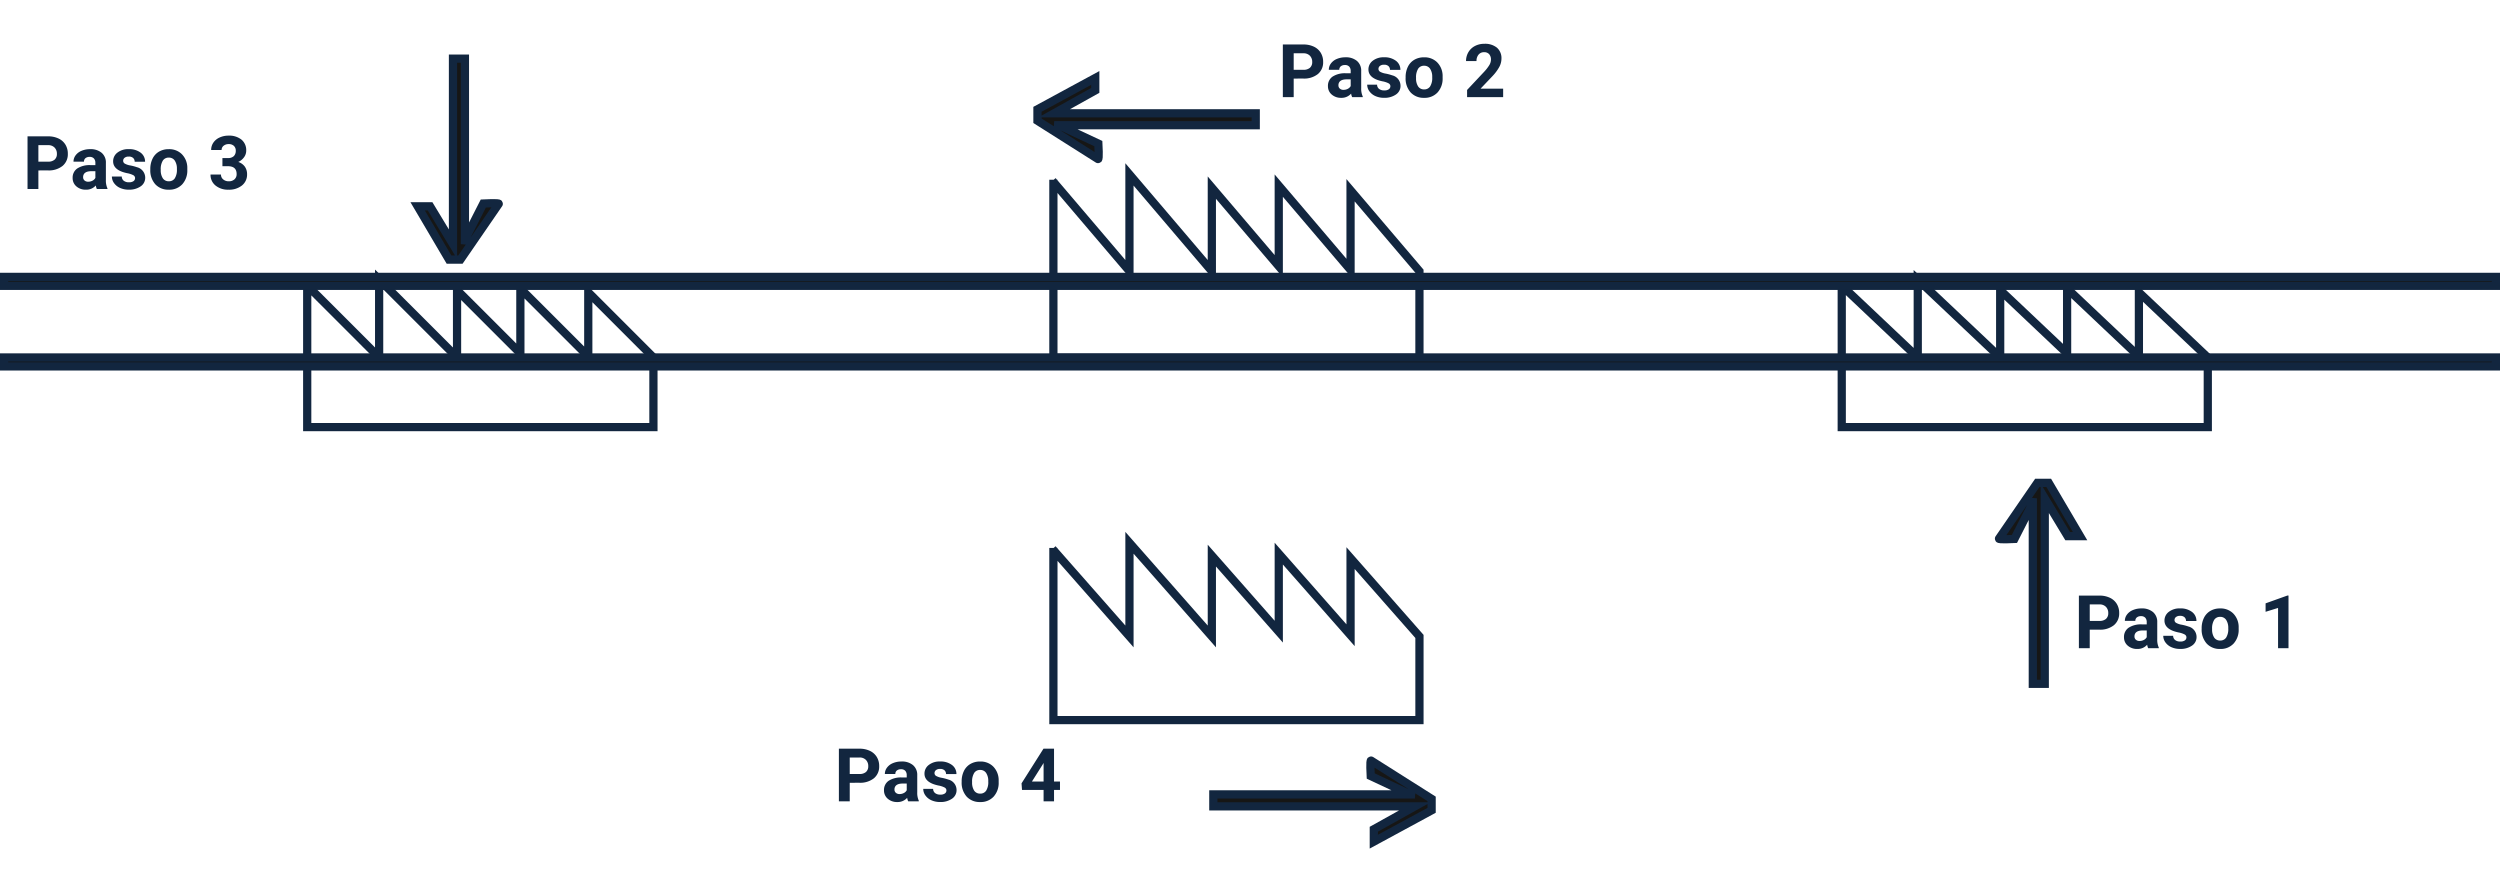 <svg xmlns="http://www.w3.org/2000/svg" xmlns:xlink="http://www.w3.org/1999/xlink" width="304" height="107.28" viewBox="0 0 304 107.28">
  <defs>
    <clipPath id="clip-path">
      <rect id="Rectángulo_364495" data-name="Rectángulo 364495" width="270.256" height="107.28" fill="none" stroke="#12263f" stroke-width="1"/>
    </clipPath>
  </defs>
  <g id="Grupo_1069677" data-name="Grupo 1069677" transform="translate(-284.655 -6831.118)">
    <g id="Grupo_1069676" data-name="Grupo 1069676">
      <g id="Grupo_1069675" data-name="Grupo 1069675">
        <g id="Grupo_1069674" data-name="Grupo 1069674">
          <g id="Grupo_1069673" data-name="Grupo 1069673">
            <g id="Grupo_1060911" data-name="Grupo 1060911" transform="translate(-5676.88 10742.239)">
              <g id="Grupo_1060910" data-name="Grupo 1060910" transform="translate(5962.035 -3911.121)">
                <path id="Trazado_780971" data-name="Trazado 780971" d="M2.915,19.363V36.783h42.1V28.315l-7.923-7.925v7.8l-8.257-8.257v7.893l-7.7-7.7v8.181l-9.474-9.474v9.474l-8.85-8.85" transform="translate(33.942 15.152)" fill="none" stroke="#12263f" stroke-miterlimit="10" stroke-width="1"/>
                <path id="Trazado_780972" data-name="Trazado 780972" d="M66.556,19.363V36.783h44.512V28.315l-8.378-7.925v7.8l-8.73-8.257v7.893l-8.137-7.7v8.181L75.8,18.841v9.474l-9.358-8.85" transform="translate(156.9 15.152)" fill="none" stroke="#12263f" stroke-miterlimit="10" stroke-width="1"/>
                <path id="Trazado_780973" data-name="Trazado 780973" d="M118.142,10.522V32.163h44.512V21.644L154.276,11.8v9.694l-8.73-10.257v9.805l-8.137-9.561V21.644L127.391,9.874v11.77l-9.358-10.994" transform="translate(9.451 11.333)" fill="none" stroke="#12263f" stroke-miterlimit="10" stroke-width="1"/>
                <path id="Trazado_780974" data-name="Trazado 780974" d="M118.482,33.919V54.855h44.512V44.678l-8.378-9.523v9.378l-8.73-9.924V44.1l-8.137-9.251v9.832L127.731,33.291V44.678l-9.358-10.637" transform="translate(9.112 32.711)" fill="none" stroke="#12263f" stroke-miterlimit="10" stroke-width="1"/>
                <rect id="Rectángulo_364493" data-name="Rectángulo 364493" width="303" height="1.088" transform="translate(0 33.669)" fill="#161615" stroke="#12263f" stroke-width="1"/>
                <rect id="Rectángulo_364494" data-name="Rectángulo 364494" width="303" height="1.088" transform="translate(0 43.467)" fill="#161615" stroke="#12263f" stroke-width="1"/>
                <g id="Grupo_1060909" data-name="Grupo 1060909" transform="translate(32.744 0)">
                  <g id="Grupo_1060908" data-name="Grupo 1060908" clip-path="url(#clip-path)">
                    <path id="Trazado_780975" data-name="Trazado 780975" d="M6.056,0H4.665L.008,6.774c-.151.151,1.875.046,1.875.046L4,2.662l.12-.787V24.437H5.573V1.875l2.782,4.6H9.868Z" transform="translate(27.411 31.566) rotate(180)" fill="#161615" stroke="#12263f" stroke-width="1"/>
                    <path id="Trazado_780976" data-name="Trazado 780976" d="M86.22,0H84.828L80.171,6.774c-.151.151,1.875.046,1.875.046l2.117-4.158.12-.787V24.437h1.453V1.875l2.782,4.6h1.513Z" transform="translate(129.663 58.718)" fill="#161615" stroke="#12263f" stroke-width="1"/>
                    <path id="Trazado_780977" data-name="Trazado 780977" d="M158.444,56.474V55.082l-7.359-4.657c-.164-.151-.048,1.875-.048,1.875l4.517,2.117.854.12H131.9V55.99h24.507l-4.993,2.782v1.513Z" transform="translate(-17.603 42.062)" fill="#161615" stroke="#12263f" stroke-width="1"/>
                    <path id="Trazado_780978" data-name="Trazado 780978" d="M132.99,67.132v1.392l7.359,4.657c.164.151.048-1.875.048-1.875l-4.517-2.117-.854-.12h24.507V67.616H135.026l4.993-2.782V63.321Z" transform="translate(-40.079 -53.841)" fill="#161615" stroke="#12263f" stroke-width="1"/>
                  </g>
                </g>
              </g>
              <path id="Trazado_816242" data-name="Trazado 816242" d="M1.89-2.254V0H.571V-6.4h2.5a2.888,2.888,0,0,1,1.268.264,1.943,1.943,0,0,1,.842.749A2.089,2.089,0,0,1,5.471-4.28,1.837,1.837,0,0,1,4.827-2.8a2.681,2.681,0,0,1-1.782.543Zm0-1.068H3.067a1.158,1.158,0,0,0,.8-.246.9.9,0,0,0,.275-.7,1.055,1.055,0,0,0-.277-.76,1.034,1.034,0,0,0-.765-.3H1.89ZM9,0a1.41,1.41,0,0,1-.127-.426,1.537,1.537,0,0,1-1.2.514,1.688,1.688,0,0,1-1.158-.4,1.3,1.3,0,0,1-.459-1.02,1.344,1.344,0,0,1,.56-1.16A2.765,2.765,0,0,1,8.235-2.9H8.82v-.272A.784.784,0,0,0,8.651-3.7a.666.666,0,0,0-.534-.2.757.757,0,0,0-.5.154.523.523,0,0,0-.182.422H6.161a1.276,1.276,0,0,1,.255-.765,1.685,1.685,0,0,1,.721-.552,2.627,2.627,0,0,1,1.046-.2,2.075,2.075,0,0,1,1.4.442,1.545,1.545,0,0,1,.516,1.241V-1.1a2.273,2.273,0,0,0,.189,1.024V0ZM7.95-.883a1.094,1.094,0,0,0,.519-.125.823.823,0,0,0,.352-.336v-.817H8.345q-.954,0-1.015.659l0,.075a.508.508,0,0,0,.167.391A.649.649,0,0,0,7.95-.883Zm5.7-.431a.409.409,0,0,0-.231-.367,2.621,2.621,0,0,0-.74-.24q-1.7-.356-1.7-1.441A1.307,1.307,0,0,1,11.5-4.419a2.118,2.118,0,0,1,1.373-.424,2.28,2.28,0,0,1,1.448.426,1.343,1.343,0,0,1,.543,1.107H13.6a.615.615,0,0,0-.176-.45.744.744,0,0,0-.549-.178.76.76,0,0,0-.5.145.458.458,0,0,0-.176.369.391.391,0,0,0,.2.341,2.057,2.057,0,0,0,.675.224,5.51,5.51,0,0,1,.8.213A1.314,1.314,0,0,1,14.88-1.367a1.24,1.24,0,0,1-.558,1.052,2.408,2.408,0,0,1-1.441.4,2.515,2.515,0,0,1-1.061-.213,1.781,1.781,0,0,1-.727-.584,1.358,1.358,0,0,1-.264-.8h1.2a.663.663,0,0,0,.25.519.994.994,0,0,0,.624.18.92.92,0,0,0,.552-.138A.431.431,0,0,0,13.645-1.314ZM15.5-2.421a2.82,2.82,0,0,1,.272-1.261,2,2,0,0,1,.784-.857,2.289,2.289,0,0,1,1.189-.3,2.165,2.165,0,0,1,1.571.589A2.363,2.363,0,0,1,20-2.654L20-2.329a2.485,2.485,0,0,1-.611,1.756,2.123,2.123,0,0,1-1.639.661,2.134,2.134,0,0,1-1.641-.659A2.529,2.529,0,0,1,15.5-2.364Zm1.27.092a1.773,1.773,0,0,0,.255,1.035.841.841,0,0,0,.729.358.843.843,0,0,0,.721-.354,1.94,1.94,0,0,0,.259-1.132,1.755,1.755,0,0,0-.259-1.028.843.843,0,0,0-.729-.365.829.829,0,0,0-.721.363A1.972,1.972,0,0,0,16.77-2.329ZM27.36,0H22.975V-.87l2.07-2.206a5.106,5.106,0,0,0,.631-.813,1.306,1.306,0,0,0,.2-.659.977.977,0,0,0-.215-.67.777.777,0,0,0-.615-.244.838.838,0,0,0-.679.3,1.175,1.175,0,0,0-.248.78H22.847a2.1,2.1,0,0,1,.279-1.068,1.967,1.967,0,0,1,.789-.758,2.4,2.4,0,0,1,1.156-.275,2.27,2.27,0,0,1,1.536.475,1.679,1.679,0,0,1,.547,1.34,2.151,2.151,0,0,1-.246.967,5.373,5.373,0,0,1-.844,1.147L24.609-1.024H27.36Z" transform="translate(6116.958 -3899.312)" fill="#12263f"/>
              <path id="Trazado_816241" data-name="Trazado 816241" d="M1.89-2.254V0H.571V-6.4h2.5a2.888,2.888,0,0,1,1.268.264,1.943,1.943,0,0,1,.842.749A2.089,2.089,0,0,1,5.471-4.28,1.837,1.837,0,0,1,4.827-2.8a2.681,2.681,0,0,1-1.782.543Zm0-1.068H3.067a1.158,1.158,0,0,0,.8-.246.9.9,0,0,0,.275-.7,1.055,1.055,0,0,0-.277-.76,1.034,1.034,0,0,0-.765-.3H1.89ZM9,0a1.41,1.41,0,0,1-.127-.426,1.537,1.537,0,0,1-1.2.514,1.688,1.688,0,0,1-1.158-.4,1.3,1.3,0,0,1-.459-1.02,1.344,1.344,0,0,1,.56-1.16A2.765,2.765,0,0,1,8.235-2.9H8.82v-.272A.784.784,0,0,0,8.651-3.7a.666.666,0,0,0-.534-.2.757.757,0,0,0-.5.154.523.523,0,0,0-.182.422H6.161a1.276,1.276,0,0,1,.255-.765,1.685,1.685,0,0,1,.721-.552,2.627,2.627,0,0,1,1.046-.2,2.075,2.075,0,0,1,1.4.442,1.545,1.545,0,0,1,.516,1.241V-1.1a2.273,2.273,0,0,0,.189,1.024V0ZM7.95-.883a1.094,1.094,0,0,0,.519-.125.823.823,0,0,0,.352-.336v-.817H8.345q-.954,0-1.015.659l0,.075a.508.508,0,0,0,.167.391A.649.649,0,0,0,7.95-.883Zm5.7-.431a.409.409,0,0,0-.231-.367,2.621,2.621,0,0,0-.74-.24q-1.7-.356-1.7-1.441A1.307,1.307,0,0,1,11.5-4.419a2.118,2.118,0,0,1,1.373-.424,2.28,2.28,0,0,1,1.448.426,1.343,1.343,0,0,1,.543,1.107H13.6a.615.615,0,0,0-.176-.45.744.744,0,0,0-.549-.178.76.76,0,0,0-.5.145.458.458,0,0,0-.176.369.391.391,0,0,0,.2.341,2.057,2.057,0,0,0,.675.224,5.51,5.51,0,0,1,.8.213A1.314,1.314,0,0,1,14.88-1.367a1.24,1.24,0,0,1-.558,1.052,2.408,2.408,0,0,1-1.441.4,2.515,2.515,0,0,1-1.061-.213,1.781,1.781,0,0,1-.727-.584,1.358,1.358,0,0,1-.264-.8h1.2a.663.663,0,0,0,.25.519.994.994,0,0,0,.624.18.92.92,0,0,0,.552-.138A.431.431,0,0,0,13.645-1.314ZM15.5-2.421a2.82,2.82,0,0,1,.272-1.261,2,2,0,0,1,.784-.857,2.289,2.289,0,0,1,1.189-.3,2.165,2.165,0,0,1,1.571.589A2.363,2.363,0,0,1,20-2.654L20-2.329a2.485,2.485,0,0,1-.611,1.756,2.123,2.123,0,0,1-1.639.661,2.134,2.134,0,0,1-1.641-.659A2.529,2.529,0,0,1,15.5-2.364Zm1.27.092a1.773,1.773,0,0,0,.255,1.035.841.841,0,0,0,.729.358.843.843,0,0,0,.721-.354,1.94,1.94,0,0,0,.259-1.132,1.755,1.755,0,0,0-.259-1.028.843.843,0,0,0-.729-.365.829.829,0,0,0-.721.363A1.972,1.972,0,0,0,16.77-2.329Zm7.5-1.433h.677A.954.954,0,0,0,25.66-4a.886.886,0,0,0,.233-.642.783.783,0,0,0-.231-.6.894.894,0,0,0-.635-.215.937.937,0,0,0-.611.2.639.639,0,0,0-.246.521H22.9a1.562,1.562,0,0,1,.27-.9,1.8,1.8,0,0,1,.756-.622A2.523,2.523,0,0,1,25-6.486,2.392,2.392,0,0,1,26.587-6a1.657,1.657,0,0,1,.576,1.338,1.346,1.346,0,0,1-.268.809,1.742,1.742,0,0,1-.7.567,1.59,1.59,0,0,1,.806.58,1.574,1.574,0,0,1,.266.914,1.684,1.684,0,0,1-.622,1.367A2.5,2.5,0,0,1,25,.088a2.371,2.371,0,0,1-1.567-.505,1.65,1.65,0,0,1-.609-1.336h1.27a.736.736,0,0,0,.27.589,1,1,0,0,0,.666.229,1,1,0,0,0,.71-.24.827.827,0,0,0,.257-.635q0-.958-1.055-.958h-.672Z" transform="translate(5964.312 -3888.142)" fill="#12263f"/>
              <path id="Trazado_816240" data-name="Trazado 816240" d="M1.89-2.254V0H.571V-6.4h2.5a2.888,2.888,0,0,1,1.268.264,1.943,1.943,0,0,1,.842.749A2.089,2.089,0,0,1,5.471-4.28,1.837,1.837,0,0,1,4.827-2.8a2.681,2.681,0,0,1-1.782.543Zm0-1.068H3.067a1.158,1.158,0,0,0,.8-.246.9.9,0,0,0,.275-.7,1.055,1.055,0,0,0-.277-.76,1.034,1.034,0,0,0-.765-.3H1.89ZM9,0a1.41,1.41,0,0,1-.127-.426,1.537,1.537,0,0,1-1.2.514,1.688,1.688,0,0,1-1.158-.4,1.3,1.3,0,0,1-.459-1.02,1.344,1.344,0,0,1,.56-1.16A2.765,2.765,0,0,1,8.235-2.9H8.82v-.272A.784.784,0,0,0,8.651-3.7a.666.666,0,0,0-.534-.2.757.757,0,0,0-.5.154.523.523,0,0,0-.182.422H6.161a1.276,1.276,0,0,1,.255-.765,1.685,1.685,0,0,1,.721-.552,2.627,2.627,0,0,1,1.046-.2,2.075,2.075,0,0,1,1.4.442,1.545,1.545,0,0,1,.516,1.241V-1.1a2.273,2.273,0,0,0,.189,1.024V0ZM7.95-.883a1.094,1.094,0,0,0,.519-.125.823.823,0,0,0,.352-.336v-.817H8.345q-.954,0-1.015.659l0,.075a.508.508,0,0,0,.167.391A.649.649,0,0,0,7.95-.883Zm5.7-.431a.409.409,0,0,0-.231-.367,2.621,2.621,0,0,0-.74-.24q-1.7-.356-1.7-1.441A1.307,1.307,0,0,1,11.5-4.419a2.118,2.118,0,0,1,1.373-.424,2.28,2.28,0,0,1,1.448.426,1.343,1.343,0,0,1,.543,1.107H13.6a.615.615,0,0,0-.176-.45.744.744,0,0,0-.549-.178.76.76,0,0,0-.5.145.458.458,0,0,0-.176.369.391.391,0,0,0,.2.341,2.057,2.057,0,0,0,.675.224,5.51,5.51,0,0,1,.8.213A1.314,1.314,0,0,1,14.88-1.367a1.24,1.24,0,0,1-.558,1.052,2.408,2.408,0,0,1-1.441.4,2.515,2.515,0,0,1-1.061-.213,1.781,1.781,0,0,1-.727-.584,1.358,1.358,0,0,1-.264-.8h1.2a.663.663,0,0,0,.25.519.994.994,0,0,0,.624.18.92.92,0,0,0,.552-.138A.431.431,0,0,0,13.645-1.314ZM15.5-2.421a2.82,2.82,0,0,1,.272-1.261,2,2,0,0,1,.784-.857,2.289,2.289,0,0,1,1.189-.3,2.165,2.165,0,0,1,1.571.589A2.363,2.363,0,0,1,20-2.654L20-2.329a2.485,2.485,0,0,1-.611,1.756,2.123,2.123,0,0,1-1.639.661,2.134,2.134,0,0,1-1.641-.659A2.529,2.529,0,0,1,15.5-2.364Zm1.27.092a1.773,1.773,0,0,0,.255,1.035.841.841,0,0,0,.729.358.843.843,0,0,0,.721-.354,1.94,1.94,0,0,0,.259-1.132,1.755,1.755,0,0,0-.259-1.028.843.843,0,0,0-.729-.365.829.829,0,0,0-.721.363A1.972,1.972,0,0,0,16.77-2.329Zm9.962-.079h.725v1.024h-.725V0h-1.27V-1.384H22.838l-.057-.8L25.449-6.4h1.283Zm-2.685,0h1.415V-4.667l-.083.145Z" transform="translate(6062.973 -3813.681)" fill="#12263f"/>
              <path id="Trazado_816239" data-name="Trazado 816239" d="M1.89-2.254V0H.571V-6.4h2.5a2.888,2.888,0,0,1,1.268.264,1.943,1.943,0,0,1,.842.749A2.089,2.089,0,0,1,5.471-4.28,1.837,1.837,0,0,1,4.827-2.8a2.681,2.681,0,0,1-1.782.543Zm0-1.068H3.067a1.158,1.158,0,0,0,.8-.246.9.9,0,0,0,.275-.7,1.055,1.055,0,0,0-.277-.76,1.034,1.034,0,0,0-.765-.3H1.89ZM9,0a1.41,1.41,0,0,1-.127-.426,1.537,1.537,0,0,1-1.2.514,1.688,1.688,0,0,1-1.158-.4,1.3,1.3,0,0,1-.459-1.02,1.344,1.344,0,0,1,.56-1.16A2.765,2.765,0,0,1,8.235-2.9H8.82v-.272A.784.784,0,0,0,8.651-3.7a.666.666,0,0,0-.534-.2.757.757,0,0,0-.5.154.523.523,0,0,0-.182.422H6.161a1.276,1.276,0,0,1,.255-.765,1.685,1.685,0,0,1,.721-.552,2.627,2.627,0,0,1,1.046-.2,2.075,2.075,0,0,1,1.4.442,1.545,1.545,0,0,1,.516,1.241V-1.1a2.273,2.273,0,0,0,.189,1.024V0ZM7.95-.883a1.094,1.094,0,0,0,.519-.125.823.823,0,0,0,.352-.336v-.817H8.345q-.954,0-1.015.659l0,.075a.508.508,0,0,0,.167.391A.649.649,0,0,0,7.95-.883Zm5.7-.431a.409.409,0,0,0-.231-.367,2.621,2.621,0,0,0-.74-.24q-1.7-.356-1.7-1.441A1.307,1.307,0,0,1,11.5-4.419a2.118,2.118,0,0,1,1.373-.424,2.28,2.28,0,0,1,1.448.426,1.343,1.343,0,0,1,.543,1.107H13.6a.615.615,0,0,0-.176-.45.744.744,0,0,0-.549-.178.76.76,0,0,0-.5.145.458.458,0,0,0-.176.369.391.391,0,0,0,.2.341,2.057,2.057,0,0,0,.675.224,5.51,5.51,0,0,1,.8.213A1.314,1.314,0,0,1,14.88-1.367a1.24,1.24,0,0,1-.558,1.052,2.408,2.408,0,0,1-1.441.4,2.515,2.515,0,0,1-1.061-.213,1.781,1.781,0,0,1-.727-.584,1.358,1.358,0,0,1-.264-.8h1.2a.663.663,0,0,0,.25.519.994.994,0,0,0,.624.18.92.92,0,0,0,.552-.138A.431.431,0,0,0,13.645-1.314ZM15.5-2.421a2.82,2.82,0,0,1,.272-1.261,2,2,0,0,1,.784-.857,2.289,2.289,0,0,1,1.189-.3,2.165,2.165,0,0,1,1.571.589A2.363,2.363,0,0,1,20-2.654L20-2.329a2.485,2.485,0,0,1-.611,1.756,2.123,2.123,0,0,1-1.639.661,2.134,2.134,0,0,1-1.641-.659A2.529,2.529,0,0,1,15.5-2.364Zm1.27.092a1.773,1.773,0,0,0,.255,1.035.841.841,0,0,0,.729.358.843.843,0,0,0,.721-.354,1.94,1.94,0,0,0,.259-1.132,1.755,1.755,0,0,0-.259-1.028.843.843,0,0,0-.729-.365.829.829,0,0,0-.721.363A1.972,1.972,0,0,0,16.77-2.329ZM26.06,0H24.79V-4.9l-1.516.47V-5.458l2.65-.949h.136Z" transform="translate(6213.757 -3832.296)" fill="#12263f"/>
            </g>
          </g>
        </g>
      </g>
    </g>
  </g>
</svg>
